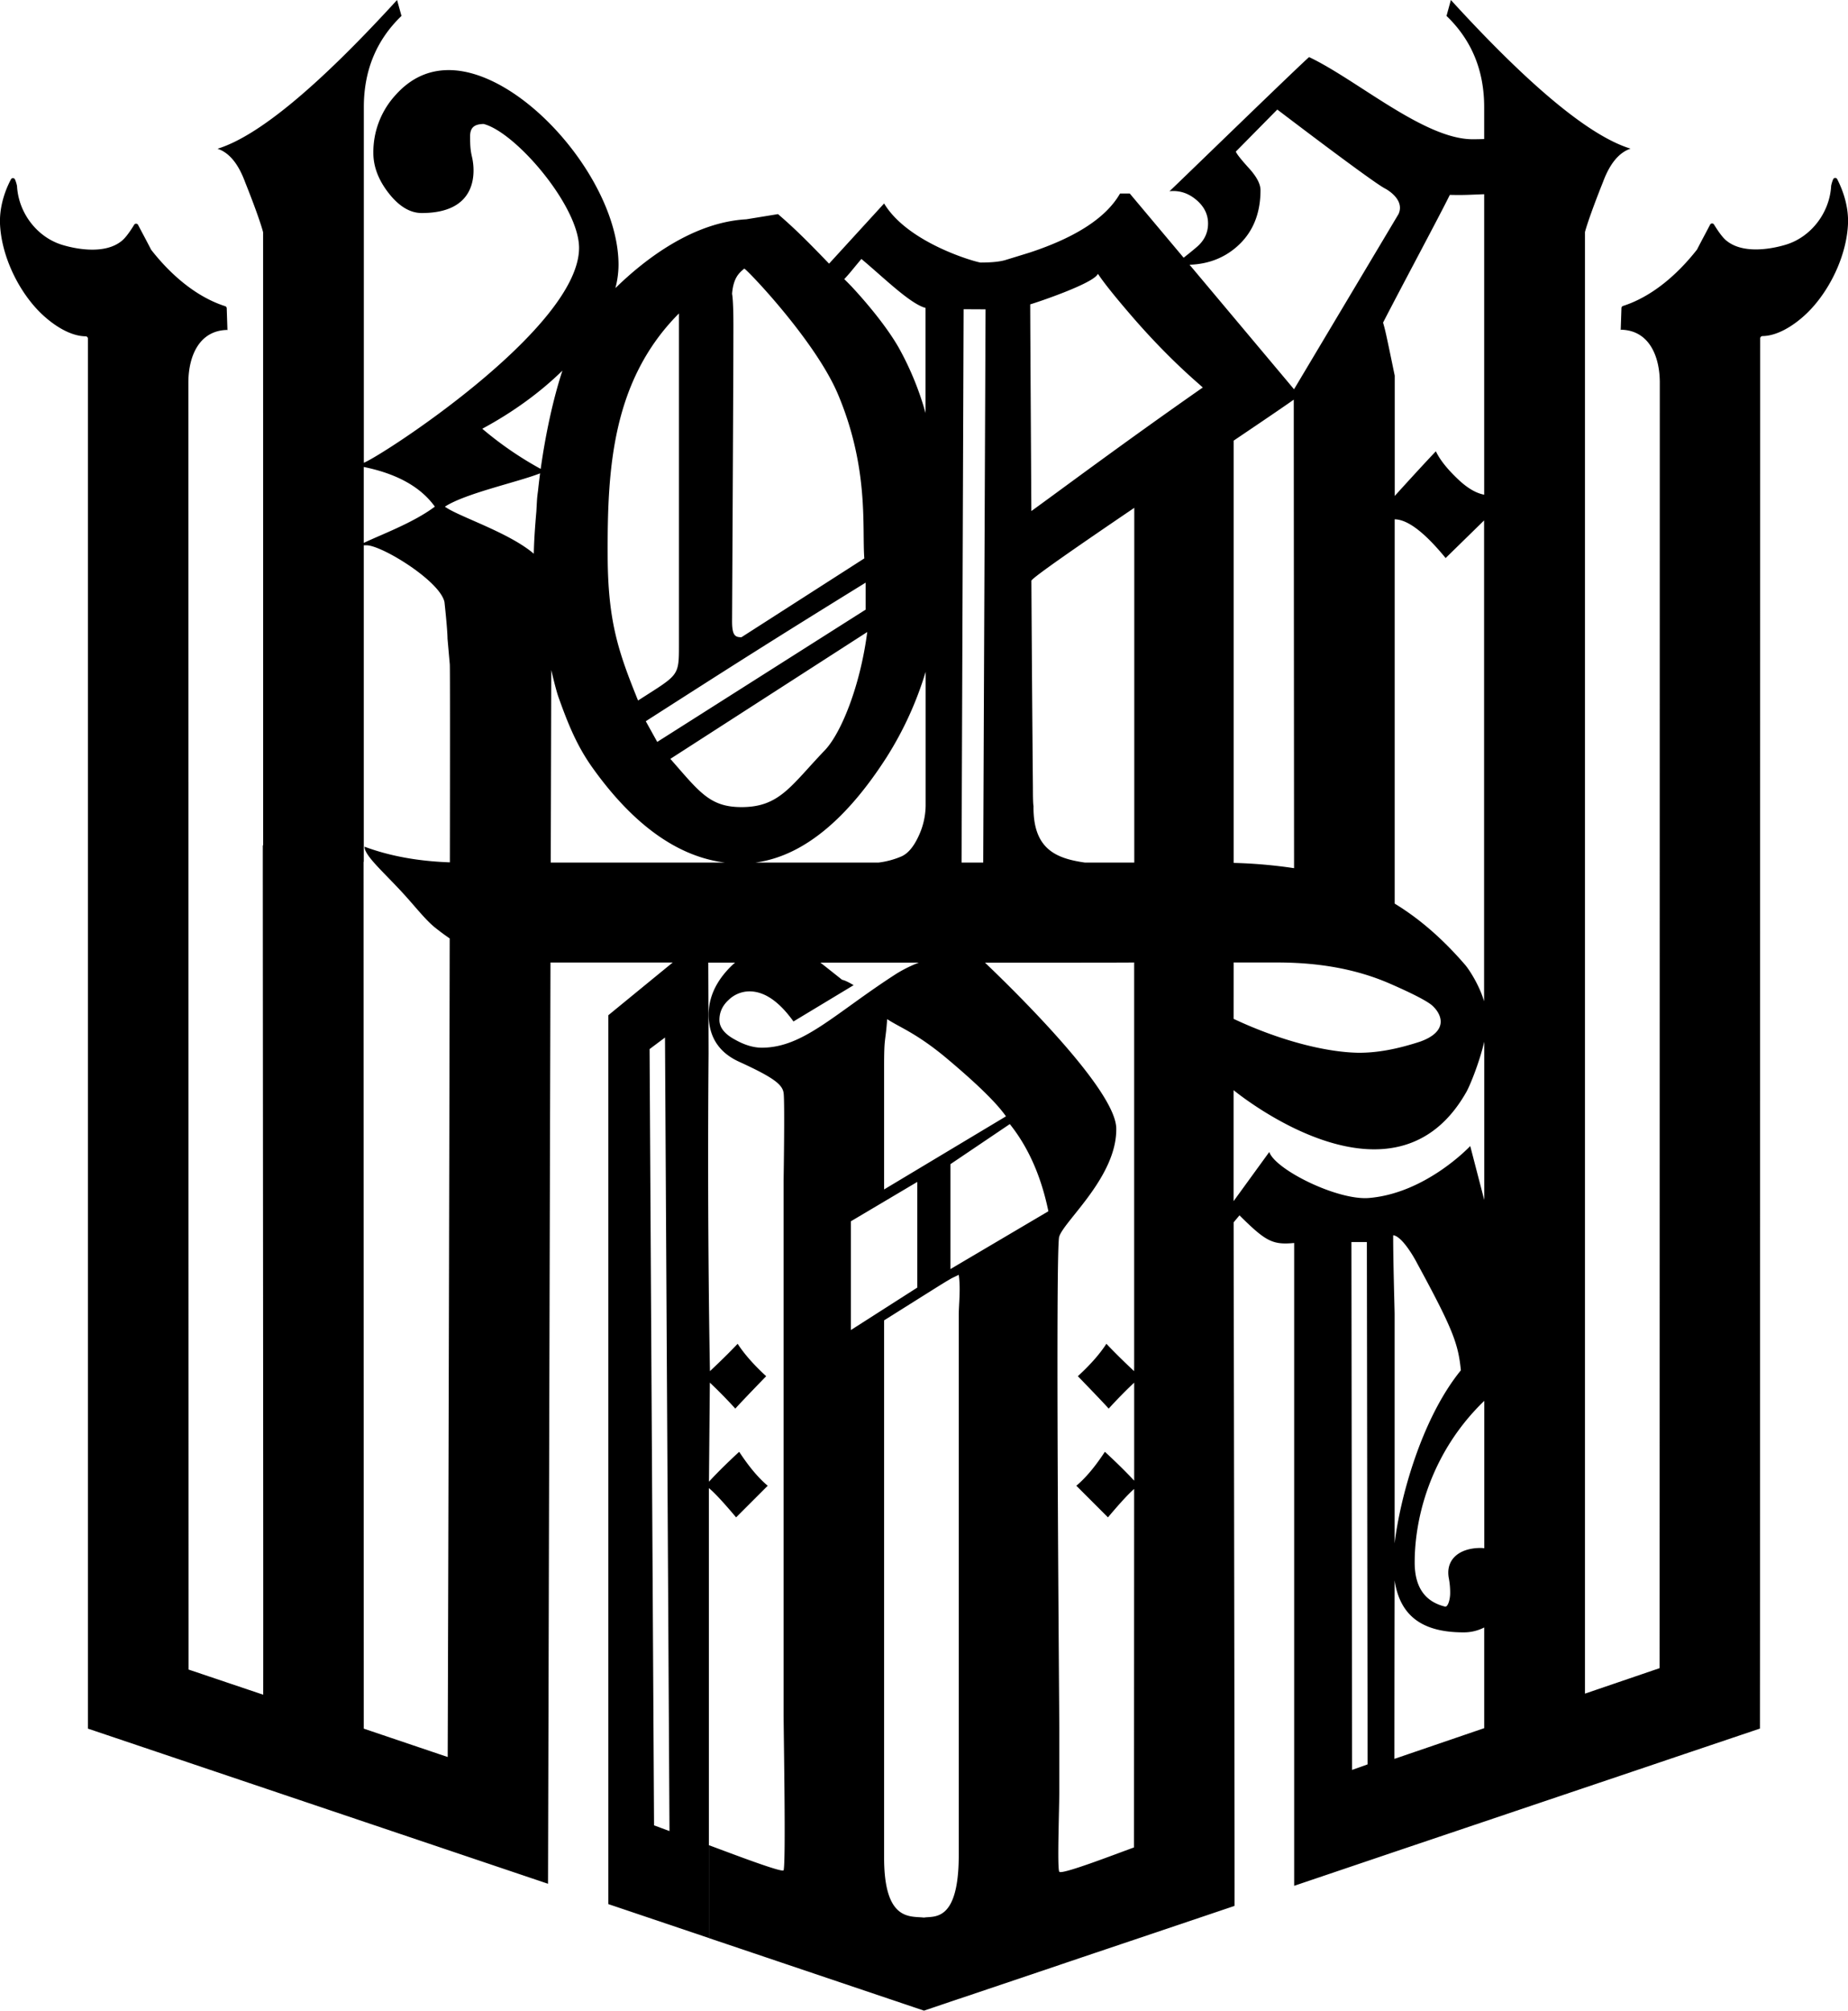 <svg xmlns="http://www.w3.org/2000/svg" viewBox="0 0 1450.28 1577.62"><title>Element 4</title><g id="Ebene_2" data-name="Ebene 2"><g id="Ebene_1-2" data-name="Ebene 1"><path d="M1441.77,140.52a1.75,1.75,0,0,0-2-.86h0a1.74,1.74,0,0,0-1.06.87,25.14,25.14,0,0,0-1.67,5.35,2.51,2.51,0,0,0,0,.27c-1.29,21.12-16,39.91-35.52,45.83-13.24,4-33.86,6.83-46.07-2.71-2.58-1.8-6-6.07-10.33-13.1a1.76,1.76,0,0,0-3.06.1c-3.82,7.34-6.28,11.78-10.16,19.34a2,2,0,0,1-.19.31c-14.91,19-34.83,36.7-58,44.15a1.75,1.75,0,0,0-1.22,1.61c-.22,6.64-.34,10.27-.58,17.1l-.21,0a.19.19,0,0,1,0,.07l.66-.14c21.83.6,30,20.61,30.22,40.71,0,5.57-.1,766-.14,1009.47l-58.59,20c0-210.15,0-1136.23,0-1146.79,1.65-6.27,6.81-20.93,14.2-39.4q8-21.51,21.59-26.06Q1231.8,102,1138.62,0l-3.42,12.49q29.58,28.43,29.56,71.6v25c-3,.11-6,.17-9.08.17-37.94,0-90.8-46.7-128.33-64.46-9.68,8.45-104.71,100.83-109.55,105.25q11.49-1.2,20.88,6.64t9.38,18.68q0,10.86-8.78,18.39c-3.5,3-7,5.81-10.38,8.45l-42.29-50.38H879q-16.17,28.22-70.57,46.23c-8.14,2.54-18,5.54-18.43,5.67Q783.38,206,769.62,206c-2.54,0-56.79-14.74-75.79-46.35l-43.19,47.23c-11.77-12.2-25-26-40.09-38.87l-24.88,4.06c-41.16,2.29-78.62,30.4-102.72,54a72.5,72.5,0,0,0,2.46-18.27C485.41,141.75,409.82,55,352.2,55q-24.26,0-41.72,19.51A66.21,66.21,0,0,0,293,120q0,16.23,12.14,31.69T331,167.15c49.29,0,40.3-40.23,39.45-43.86-1-4.35-1.53-7.6-1.53-16.26,0-7.59,4-9.58,10.61-9.76,25.28,6.49,74.91,64.59,74.91,97.2,0,63-154.71,163.13-168.82,168.58,0,.07-.07.13-.09.2V84.09q0-43.17,29.55-71.6L311.61,0q-93.2,102-140.9,116.71,13.62,4.52,21.59,26.06c7.56,18.89,12.64,33.4,14.17,39.44l.05,481.08h-.28c0,105.91.47,590.79.32,666.44L148,1310s-.17-834.61-.17-1010.4c.19-20.1,8.39-40.11,30.22-40.71l.66.14a.64.64,0,0,1,0-.07l-.21,0c-.23-6.84-.35-10.47-.57-17.1a1.76,1.76,0,0,0-1.22-1.61c-23.2-7.46-43.12-25.15-58-44.16a1.53,1.53,0,0,1-.19-.3c-3.87-7.56-6.33-12-10.16-19.34a1.76,1.76,0,0,0-3.06-.1c-4.28,7-7.75,11.3-10.33,13.1-12.21,9.54-32.82,6.72-46.06,2.71-19.56-5.92-34.23-24.72-35.53-45.83a1.17,1.17,0,0,0,0-.27,25.25,25.25,0,0,0-1.66-5.35,1.75,1.75,0,0,0-1.07-.87h0a1.74,1.74,0,0,0-2.05.87C2.79,151.7-.42,164,0,175.57,1,199.29,12.87,225,28.58,242.13c8.92,9.75,24.22,21.55,38.54,21.75A1.87,1.87,0,0,1,69,265.62V1356.34L391.29,1465l38.79,13.08L432,755.22l95.94,0c-22.52,18.4-50.51,41.35-50.51,41.35v697.47l78.9,26.61V1167.63q6.28,5.05,21.35,22.95l24.81-24.81q-10.89-9.09-22.39-26.64-13.7,12.64-23.72,23.45l.69-77.72q9.81,9.23,20,20.38,4.86-5.45,24.21-25.42-14.52-13.32-22.39-25.43-9.15,9.67-21.74,21.47S554.93,967,556.07,827c0-6.36-.12-44.26-.23-71.68h21a65.87,65.87,0,0,0-4.94,4.72q-15.75,16.66-15.74,36,0,26,23.6,36.92c27.44,12.51,34.29,18,35.2,24.66,1,7.06,0,68.24,0,68.24v418.92c0,15.34,1.89,115.92,0,122.68-.64,2.32-40.85-13.07-58.58-19.64v72.89l168.76,56.92,27.31-9.26v.05l78.91-26.61c0-.06,55.83-18.84,58.58-19.76h0l78.9-26.61c.16.13-.39-346.9-.7-530v-6.35c1.71-2.06,3.25-3.89,4.59-5.47,20.41,20.19,25.71,23.34,42.9,21.67v504.39L1094.5,1453v0l207.82-70.09v0l6.35-2.16,72.5-24.45h0v-.19l.06-74.23h0l.14-1016.44a1.88,1.88,0,0,1,1.84-1.74c14.32-.19,29.63-12,38.54-21.75,15.72-17.17,27.58-42.84,28.54-66.56C1450.71,163.83,1447.49,151.57,1441.77,140.52ZM1137.06,1238.57a60.51,60.51,0,0,1,1,11.51c0,4.48-1.54,10.58-3.84,10.55q-24-5.76-24-34.64c0-38.61,14.72-88.44,54.61-126.83v115.68a16.49,16.49,0,0,0-2.81-.25C1145,1214.59,1134.15,1223.84,1137.06,1238.57ZM592.94,676.78c40.34-5.39,74.66-38.57,103-82.85a271.19,271.19,0,0,0,30.49-66.8V632.4a57.93,57.93,0,0,1-5.7,24Q715,668.65,707.39,672a66.22,66.22,0,0,1-17.72,4.78ZM680.6,495.9c-5.63,43.28-20.83,79.78-33.32,92.82-26.65,27.81-35.42,44.57-65.32,44.57-25,0-33-11.83-55.88-37.85ZM515.79,582.13l-9-16.23c67.55-43.27,99.38-63.58,172.56-108.74v21.17Zm273.67,293.8-95.63,57.35V837.11c0-24.61,1-18,2.41-37.45,9.83,6.49,22.4,10.7,45.4,29.66Q778.56,860.19,789.46,875.93Zm61.81-199.15c-22.3-3.22-40.66-10.35-40.19-44.38q-.47-1.67-.47-14.5s-.62-63.58-1.19-162.23c.19-2.08,37.57-27.89,80.74-57.2,0,96.36,0,192.21,0,278.31Zm164.06-363.22c0,43.91.16,262.44.23,367.64a387.23,387.23,0,0,0-47.42-4.13l0-331.32C990,331,1007.6,319.07,1015.33,313.56ZM968.13,755.2h34c30.7,0,60.56,4.43,88.27,16.44,19,8.26,30.33,14.25,33.91,17.63,8,7.54,11.83,20.33-9.92,28.07-18.31,5.95-33.41,8.71-48,8.71-26.66-.38-63.13-10.07-98.28-26.62ZM1094.51,709l0-301.52q15.23.14,40,30.39l30.18-29.53,0,377.29c-4.07-13.54-12.23-25.52-14.91-28.6C1131.9,736.33,1113.72,720.69,1094.51,709Zm125.11-418.17v8.54s0-3.26,0-8.55Zm-54.86-138.42V388.16q-9.54-1.79-20.14-11.76-12.95-12.16-17.78-22.29c-6.34,6.62-19.73,21.15-32.29,35.05l0-94.44h0c-7.4-35.85-7.28-34.89-9.14-41.61,15.45-30,44.14-83.39,52.39-100.2C1149,153.17,1152.06,152.86,1164.76,152.39ZM970.15,194q19.07-16.34,19.07-44.79,0-7.26-9.08-17.25t-10.29-13l32.55-33s76.47,58.32,84.93,62.15h0c.32.22,15.51,8.25,10.21,19.86l-82,137.47-82-97.71Q955,207,970.15,194ZM861.2,215.53c1.12-1.67-2.28-1.42,26.55,32,30.07,34.91,53.33,53.68,56.17,56.52C881.74,347.47,832.43,384.38,809.39,401c-.42-74-.82-134.24-.9-162.18C814,237.22,856.09,223.09,861.2,215.53Zm-87.75,27.19s-1.66,390-1.83,434.06h-17c.16-44.23,1.61-434.15,1.61-434.15ZM676,203.19c16.69,13.85,38.25,35.29,50.35,38.41v82.48a234.14,234.14,0,0,0-21-51.21c-7.77-13.67-21.4-31.25-37.2-48.23-2.67-2.74-3.89-4-5.59-5.62,2.11-2.3,4-4.43,5.12-5.79Q672.71,207.09,676,203.19ZM574.52,230.54c1.05-13.16,6-16.69,9.54-19.76.85-.74,55.72,56.16,73.62,98.71,24.53,58.29,18.78,104.72,20.62,128.65L581.87,500c-4.91,0-7.35-1.29-7.35-12.58q1.05-196.86,1.05-232.15C575.57,237.84,574.84,232.24,574.52,230.54Zm-41.7,275.19c0,25.4,0,23.28-32.08,43.92-15.47-38.19-23.63-62-23.85-113.32-.27-67.13,2.94-137.18,55.93-190.39Zm-91.42-215c-7.23,22.07-13.24,49.65-17.07,77.2a274.32,274.32,0,0,1-45.85-31.52C402.85,323.3,424.26,307.58,441.4,290.78ZM423.86,371.4q-.92,6.9-1.64,13.75c-.89,6.59-.75,6.85-1.3,16.2-1.12,12.89-1.81,23.16-2,33.11-19.84-16.9-59.29-29.2-69.77-36.91C365.15,387.12,406,378.4,423.86,371.4Zm-138.38-5q39.16,8,55.78,31.12c-16.91,12.77-43,22.26-55.78,28.48Zm0,989.91s-.17-562.89-.18-680.15h.19V427.85c.65,0,1.36,0,2.14,0,12,0,57.58,27.95,61.18,44.49,1.59,14.53,2.39,25.12,2.39,28.75l1.8,20.28c.19,4.27.18,65.93.05,155.26-25.37-.9-47.36-5-67-12.28,0,7,14.75,19.69,29.93,36.2,9.87,10.74,17.27,20.48,24.94,26.86,4.05,3.27,8.06,6.23,12,8.92-.36,213.09-1.16,524.14-1.58,642.3C321.68,1368.59,285.52,1356.39,285.47,1356.34ZM432.63,525.72c2.11,9,4,16.35,5.41,20.58,7.36,20.7,14.35,38.37,26.7,55.74,27.85,39.16,62.53,69.56,104.07,74.74H432.22Zm80.66,906.52-3.51-609.08,12.1-9.08,3.52,622.65Zm84.59-610.18q-9.69,0-20.58-6.06-12.7-6.64-12.71-15.73t7.27-15.74a23.56,23.56,0,0,1,16.34-6.66q17.55,0,34.5,23.61L669.91,773q-6.06-3.63-9.08-4.24-11-8.76-17-13.47l77.29,0A106.22,106.22,0,0,0,703.51,764C655,795.22,630.57,822.06,597.88,822.06Zm69.91,136.19,52.06-30.87v82.92l-52.06,33.29Zm84.62,73.85v423.51c0,53.18-19.65,47.61-27.31,49-10.46-1.32-31.27,3.46-31.27-47.06V1036c45-28.24,45.26-28.54,52.95-33l5.63-2.73C754,1011.61,752.41,1023.23,752.41,1032.1Zm-6.53-36.33V913.45L792.48,882q21.79,27.24,30.27,68.4Zm85.44,472.85c-1.75-2.85,0-48.25,0-63.59v-48.69c0-16-3.24-381.77,0-386.21,4.14-12.52,45.43-47.28,44.7-84.87-.56-29-73-101.26-103-129.92,65.42,0,114.09,0,117.06-.14,0,144.89,0,247.09,0,249.43h0l0,67.81c-.05,2.25-.07,3.42-.07,3.42q-12.57-11.79-21.73-21.47-7.87,12.12-22.4,25.43,19.36,20,24.21,25.42,10.18-11.16,20-20.36l0,76.91q-9.79-10.49-23-22.66-11.51,17.56-22.4,26.64l24.82,24.81q14.18-16.83,20.55-22.29l-.11,281.28C874.1,1455.31,832.93,1471.25,831.32,1468.62Zm229.77-79.89-.51-414.19h12.11l.58,409.86Zm-65-484.81-28,38.56v-87.1c5.54,4.52,126.19,101.28,182.72,1.37,2.73-4.82,10.13-22.8,14-39.39V941.55l-11-42.32s-34.52,37-79.43,40.75C1049.74,942.05,1000.86,917.79,996.13,903.92Zm97.22,65.3c7.38.77,17.51,19.34,18.89,22.11,28.14,51.79,32.18,63,34.27,83.86-31.29,38.44-47.93,101.35-52,135.79V1031.07C1094.5,1028.91,1093.27,987.88,1093.35,969.22Zm1,410.85c0-43.18.12-129.68.15-130.67V1240c4.32,28.59,22.52,40.81,54.07,40.81a35,35,0,0,0,16.25-3.83v79Z"/></g></g></svg>